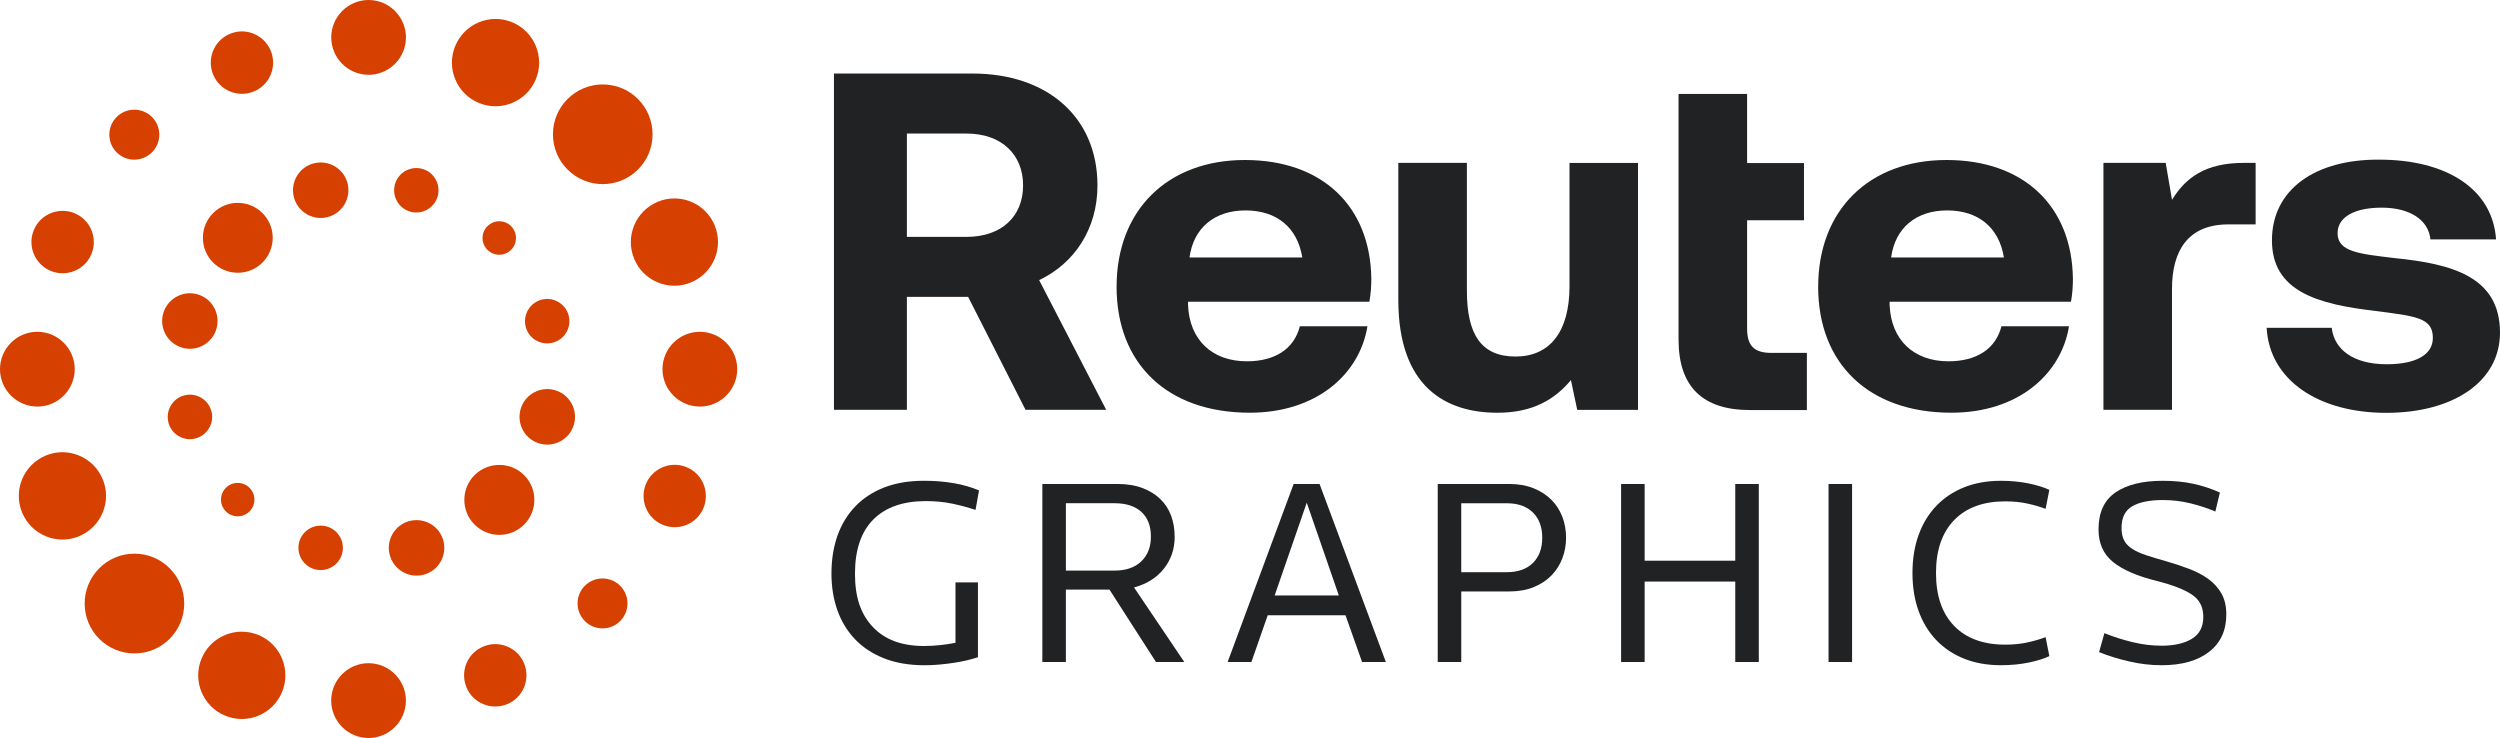 <?xml version="1.0" encoding="UTF-8"?>
<svg id="Layer_2" data-name="Layer 2" xmlns="http://www.w3.org/2000/svg" viewBox="0 0 1608.56 474.84">
  <defs>
    <style>
      .cls-2 {
        fill: #D64000;
      }

      .cls-3 {
        fill: #212223;
      }
    </style>
  </defs>
  <g id="Layer_1-2" data-name="Layer 1">
    <g>
      <path class="cls-2" d="M410.49,63.73c6.04,6.05,9.39,14.13,9.39,22.68s-3.32,16.64-9.39,22.68c-12.49,12.5-32.83,12.5-45.32,0-6.04-6.05-9.39-14.1-9.39-22.68s3.32-16.64,9.39-22.68c6.26-6.27,14.46-9.4,22.66-9.4s16.43,3.13,22.66,9.4Z"/>
      <path class="cls-2" d="M63.85,411.02c-12.49-12.5-12.49-32.86,0-45.37,6.04-6.05,14.08-9.4,22.66-9.4s16.62,3.32,22.66,9.4c12.49,12.5,12.49,32.87,0,45.37-6.07,6.08-14.11,9.4-22.66,9.4s-16.62-3.32-22.66-9.4Z"/>
      <path class="cls-2" d="M308.11,66.23l-.22-.09c-6.82-2.88-12.14-8.24-14.96-15.1-2.88-6.92-2.88-14.54,0-21.49,2.88-6.92,8.26-12.31,15.18-15.2,3.47-1.44,7.11-2.16,10.74-2.16s7.29.72,10.73,2.16c14.3,5.92,21.09,22.37,15.18,36.69-5.92,14.32-22.34,21.12-36.65,15.2Z"/>
      <path class="cls-2" d="M155.61,406.45c3.63,0,7.26.72,10.7,2.13,14.3,5.92,21.09,22.37,15.18,36.69-2.88,6.93-8.26,12.34-15.18,15.2-6.92,2.88-14.52,2.88-21.47,0-14.3-5.92-21.09-22.37-15.18-36.69,2.88-6.92,8.26-12.34,15.18-15.2,3.47-1.44,7.1-2.16,10.73-2.16l.03.03Z"/>
      <path class="cls-2" d="M261.2,24.06c0,12.91-10.2,23.47-22.94,24.06h-1.09c-13.27,0-24.04-10.81-24.04-24.06S223.93,0,237.17,0s24.04,10.84,24.04,24.09v-.03Z"/>
      <path class="cls-2" d="M213.1,450.78c0-13.29,10.8-24.06,24.03-24.06s24.04,10.81,24.04,24.06-10.8,24.06-24.04,24.06-24.03-10.81-24.03-24.06Z"/>
      <path class="cls-2" d="M163.34,58.84c-4.94,2.04-10.36,2.04-15.34,0-4.98-2.07-8.83-5.92-10.86-10.87-4.22-10.24.63-21.99,10.86-26.22,2.5-1.03,5.07-1.54,7.64-1.54,7.89,0,15.34,4.7,18.56,12.41,2.03,4.98,2.03,10.43,0,15.35-2.03,4.98-5.88,8.84-10.86,10.87Z"/>
      <path class="cls-2" d="M310.97,416c2.5-1.04,5.1-1.57,7.7-1.57s5.2.53,7.67,1.53c4.98,2.07,8.83,5.92,10.86,10.87,2.04,4.98,2.04,10.43,0,15.35-2.03,4.98-5.88,8.83-10.86,10.87-4.97,2.04-10.39,2.04-15.36,0-4.98-2.04-8.83-5.89-10.86-10.87-2.03-4.98-2.03-10.4,0-15.35,2.04-4.95,5.89-8.8,10.86-10.84Z"/>
      <path class="cls-2" d="M97.8,75.29c6.17,6.17,6.26,16.1.31,22.4l-.34.34c-6.26,6.27-16.46,6.27-22.72,0-6.26-6.27-6.26-16.48,0-22.75,3.13-3.13,7.23-4.7,11.36-4.7s8.23,1.57,11.36,4.7h.03Z"/>
      <path class="cls-2" d="M376.34,376.9c3.1-3.13,7.23-4.7,11.33-4.7s8.23,1.57,11.36,4.7c3.04,3.01,4.69,7.05,4.69,11.34s-1.66,8.33-4.69,11.37c-6.26,6.3-16.43,6.27-22.72,0-3.04-3.04-4.69-7.11-4.69-11.37s1.66-8.3,4.69-11.34h.03Z"/>
      <path class="cls-2" d="M32.61,174.29c-10.23-4.23-15.08-16.01-10.86-26.22,2.03-4.98,5.88-8.84,10.86-10.87,2.5-1,5.1-1.54,7.7-1.54s5.2.5,7.67,1.54c10.23,4.23,15.09,16.01,10.86,26.22-2.03,4.98-5.88,8.84-10.86,10.87-4.98,2.04-10.42,2.04-15.34,0h-.03Z"/>
      <path class="cls-2" d="M441.79,300.61c4.97,2.04,8.82,5.89,10.86,10.87,2.03,4.98,2.03,10.4,0,15.35-4.23,10.21-15.96,15.1-26.2,10.84-4.98-2.04-8.82-5.89-10.86-10.87-2.03-4.98-2.03-10.4,0-15.35,3.19-7.71,10.67-12.38,18.56-12.38,2.54,0,5.13.5,7.64,1.54Z"/>
      <path class="cls-2" d="M0,237.54c0-13.28,10.8-24.06,24.04-24.06s24.04,10.81,24.04,24.06-10.8,24.06-24.04,24.06S0,250.8,0,237.54Z"/>
      <path class="cls-2" d="M426.26,237.54c0-13.28,10.8-24.06,24.04-24.06s24.04,10.81,24.04,24.06-10.8,24.06-24.04,24.06-24.04-10.81-24.04-24.06Z"/>
      <path class="cls-2" d="M14.24,329.81c-5.92-14.32.88-30.73,15.18-36.69,6.92-2.88,14.52-2.88,21.47,0,6.92,2.88,12.3,8.27,15.18,15.2,2.88,6.93,2.88,14.54,0,21.49-2.88,6.92-8.26,12.31-15.18,15.2-6.92,2.88-14.52,2.88-21.47,0-6.92-2.88-12.3-8.27-15.18-15.2Z"/>
      <path class="cls-2" d="M408.04,166.49c-2.85-6.92-2.85-14.54,0-21.46,2.88-6.92,8.26-12.31,15.18-15.2,3.47-1.47,7.1-2.16,10.67-2.16,11.02,0,21.47,6.52,25.95,17.33,5.92,14.32-.88,30.73-15.18,36.69-6.92,2.88-14.52,2.88-21.47,0-6.92-2.88-12.3-8.27-15.18-15.2h.03Z"/>
      <path class="cls-2" d="M305.36,305.69c-8.79,8.77-8.79,23.09,0,31.86,8.79,8.8,23.07,8.8,31.86,0,4.26-4.26,6.6-9.9,6.6-15.92s-2.35-11.69-6.6-15.91c-4.38-4.39-10.14-6.58-15.9-6.58s-11.58,2.19-15.96,6.55h0Z"/>
      <path class="cls-2" d="M117.55,223.79c-9.51-2.54-15.15-12.34-12.61-21.87,1.25-4.61,4.19-8.46,8.33-10.84,2.72-1.6,5.79-2.41,8.86-2.41,1.53,0,3.1.19,4.63.6,4.6,1.25,8.45,4.2,10.83,8.33,2.38,4.14,3,8.96,1.78,13.57-2.53,9.52-12.33,15.2-21.85,12.63h.03Z"/>
      <path class="cls-2" d="M347.49,285.48c-4.6-1.25-8.45-4.2-10.83-8.33-2.38-4.14-3-8.96-1.78-13.57,1.25-4.61,4.19-8.46,8.32-10.84,2.75-1.6,5.82-2.41,8.89-2.41,1.28,0,2.56.13,3.82.41l.85.22c9.51,2.54,15.15,12.38,12.61,21.87-1.25,4.61-4.19,8.46-8.32,10.84-4.13,2.38-8.95,3.04-13.55,1.79v.03Z"/>
      <path class="cls-2" d="M108.41,271.95c-1.97-7.36,2.16-14.91,9.3-17.3l.81-.22c7.61-2.07,15.46,2.51,17.49,10.12,1,3.7.5,7.55-1.44,10.87-1.91,3.29-5.01,5.67-8.67,6.67-3.69,1-7.51.5-10.86-1.44-3.29-1.91-5.66-5.01-6.67-8.68l.03-.03Z"/>
      <path class="cls-2" d="M344.92,219.06l-.63-.38c-2.97-1.94-5.1-4.86-6.01-8.3-2.03-7.64,2.47-15.48,10.11-17.55,7.57-2.04,15.46,2.51,17.49,10.12,2.03,7.61-2.47,15.48-10.11,17.51-3.69,1-7.51.47-10.86-1.44v.03Z"/>
      <path class="cls-2" d="M160.96,328.65l-.41.41c-4.19,4.2-11.02,4.2-15.21,0-4.19-4.2-4.19-10.99,0-15.2,4.19-4.2,11.02-4.2,15.21,0,2.03,2.04,3.16,4.73,3.16,7.61,0,2.69-.97,5.2-2.75,7.18Z"/>
      <path class="cls-2" d="M328.84,145.53c2.03,2.04,3.16,4.73,3.16,7.61s-1.13,5.58-3.16,7.61c-4.19,4.2-11.02,4.2-15.21,0-2.03-2.07-3.16-4.73-3.16-7.61s1.13-5.58,3.16-7.61c2.07-2.04,4.73-3.16,7.61-3.16s5.57,1.1,7.61,3.13v.03Z"/>
      <path class="cls-2" d="M218.7,345.32c1.91,3.29,2.41,7.18,1.44,10.87-1,3.7-3.35,6.77-6.67,8.68-3.32,1.91-7.17,2.41-10.86,1.44-7.61-2.04-12.14-9.9-10.11-17.51,1-3.7,3.35-6.77,6.67-8.68,3.29-1.91,7.14-2.41,10.86-1.44,3.69,1,6.76,3.35,8.67,6.67v-.03Z"/>
      <path class="cls-2" d="M255.51,129.58c-1.91-3.29-2.41-7.17-1.44-10.87,1-3.7,3.35-6.77,6.67-8.68,2.19-1.25,4.63-1.91,7.1-1.91,1.25,0,2.47.16,3.72.47,3.69,1,6.76,3.35,8.67,6.67,1.91,3.29,2.41,7.17,1.44,10.87-2.03,7.61-9.89,12.16-17.49,10.12-3.69-1-6.76-3.35-8.67-6.67Z"/>
      <path class="cls-2" d="M276.98,337.08l.75.44c3.73,2.41,6.38,6.08,7.54,10.37,2.54,9.52-3.1,19.33-12.61,21.87-4.63,1.26-9.42.6-13.55-1.78-4.13-2.38-7.07-6.24-8.32-10.84-1.25-4.61-.6-9.43,1.78-13.57,2.38-4.13,6.23-7.08,10.83-8.33,1.57-.41,3.13-.59,4.67-.59,3.1,0,6.13.81,8.89,2.41l.03.03Z"/>
      <path class="cls-2" d="M210.97,139.64c-9.48,2.54-19.28-3.13-21.85-12.63-2.53-9.52,3.1-19.33,12.61-21.87,1.53-.41,3.07-.6,4.6-.6,7.89,0,15.12,5.26,17.24,13.22,2.53,9.52-3.1,19.33-12.61,21.87Z"/>
      <path class="cls-2" d="M153.01,175.51c12.41,0,22.47-10.07,22.47-22.49s-10.06-22.49-22.47-22.49-22.47,10.07-22.47,22.49,10.06,22.49,22.47,22.49Z"/>
    </g>
    <g>
      <g>
        <path class="cls-3" d="M536.58,47.31h89.16c48.17,0,80.4,28.11,80.4,72.02,0,27.83-14.7,50.07-37.53,60.9l43.15,83.46h-51.91l-36.92-72.66h-39.42v72.66h-46.93V47.31ZM583.51,85.94v66.46h38.49c22.22,0,36.28-12.98,36.28-33.07s-14.06-33.39-36.28-33.39h-38.49Z"/>
        <path class="cls-3" d="M718.44,184.54c0-49.47,32.83-81.59,82.57-81.59s80.72,29.66,81.33,76.35c0,4.65-.32,9.89-1.25,14.85h-116.68v2.15c.93,22.55,15.63,36.17,37.85,36.17,17.84,0,30.34-7.74,34.11-22.55h43.48c-5.02,30.93-32.83,55.63-75.7,55.63-53.48,0-85.71-31.84-85.71-80.99ZM837.93,165.68c-3.13-19.46-16.59-30.29-36.6-30.29s-33.47,11.44-35.97,30.29h72.57Z"/>
        <path class="cls-3" d="M1009.81,104.84h44.12v158.89h-39.1l-4.06-19.17c-10.32,12.35-24.39,21.01-47.25,21.01-33.15,0-63.81-16.39-63.81-72.66v-88.1h44.12v82.23c0,28.43,9.4,42.36,31.3,42.36s34.72-15.76,34.72-45.14v-79.45l-.03.03Z"/>
        <path class="cls-3" d="M1080.01,60.42h44.12v44.51h36.6v36.8h-36.6v69.56c0,11.12,4.38,15.77,15.63,15.77h22.83v36.77h-36.6c-30.66,0-45.97-15.13-45.97-45.42V60.42Z"/>
        <path class="cls-3" d="M1169.86,184.54c0-49.47,32.83-81.59,82.57-81.59s80.72,29.66,81.33,76.35c0,4.65-.32,9.89-1.25,14.85h-116.68v2.15c.93,22.55,15.63,36.17,37.85,36.17,17.84,0,30.34-7.74,34.11-22.55h43.47c-5.02,30.93-32.83,55.63-75.7,55.63-53.48,0-85.7-31.84-85.7-80.99ZM1289.36,165.68c-3.13-19.46-16.59-30.29-36.6-30.29s-33.47,11.44-35.96,30.29h72.57Z"/>
        <path class="cls-3" d="M1451.32,104.8v39.58h-17.52c-26.28,0-36.28,17.31-36.28,41.41v77.9h-44.12V104.8h40.06l4.06,23.79c8.76-14.21,21.26-23.79,46.29-23.79h7.51Z"/>
        <path class="cls-3" d="M1500.28,210.87c1.57,13.9,13.74,23.5,35.35,23.5,18.45,0,29.73-5.88,29.73-16.99,0-12.98-10.94-13.9-36.92-17.31-37.53-4.33-66.62-12.67-66.62-45.42s27.84-52.25,69.11-51.93c43.16,0,72.89,18.86,75.09,51.3h-42.23c-1.25-12.67-13.46-20.41-31.29-20.41s-28.45,6.19-28.45,16.4c0,12.07,13.78,13.3,36.92,16.08,36.92,3.69,67.58,12.07,67.58,47.92,0,31.52-30.02,51.62-73.21,51.62s-75.06-20.72-76.94-54.71h41.91l-.03-.03Z"/>
      </g>
      <g>
        <path class="cls-3" d="M534.98,369.02c0-8.94,1.29-17.05,3.87-24.34,2.58-7.28,6.39-13.56,11.44-18.83,5.04-5.27,11.27-9.34,18.66-12.21,7.4-2.86,15.91-4.3,25.54-4.3,13.76,0,25.57,2.06,35.43,6.19l-2.24,12.56c-4.82-1.6-9.83-2.95-15.05-4.04-5.22-1.09-10.87-1.63-16.94-1.63-14.68,0-25.94,3.96-33.8,11.87-7.86,7.91-11.78,19.55-11.78,34.92s3.84,26.09,11.52,34.23c7.68,8.14,18.63,12.21,32.85,12.21,3.55,0,7.14-.2,10.75-.6,3.61-.4,6.79-.89,9.55-1.46v-38.87h14.45v48.16c-2.06.69-4.42,1.35-7.05,1.98-2.64.63-5.48,1.17-8.51,1.63-3.04.46-6.17.83-9.37,1.12-3.21.29-6.36.43-9.46.43-9.86,0-18.55-1.49-26.06-4.47-7.51-2.98-13.76-7.11-18.75-12.38-4.99-5.27-8.75-11.49-11.27-18.66-2.52-7.16-3.78-14.99-3.78-23.48Z"/>
        <path class="cls-3" d="M755.82,345.29c0,7.91-2.32,14.79-6.97,20.64-4.64,5.85-11.04,9.86-19.18,12.04l32.34,47.99h-18.23l-29.93-46.61h-28.04v46.61h-15.14v-114.55h48.5c5.96,0,11.24.86,15.82,2.58,4.58,1.72,8.43,4.07,11.52,7.05,3.1,2.98,5.42,6.54,6.97,10.66,1.55,4.13,2.32,8.66,2.32,13.59ZM740.52,345.29c0-6.88-2.04-12.18-6.11-15.91-4.07-3.72-9.83-5.59-17.29-5.59h-31.3v43.34h31.3c7.34,0,13.07-1.98,17.2-5.93s6.19-9.26,6.19-15.91Z"/>
        <path class="cls-3" d="M832.36,311.41h16.68l42.66,114.55h-15.31l-10.66-30.1h-50.05l-10.49,30.1h-15.31l42.48-114.55ZM820.15,383.13h41.28l-20.64-59.68-20.64,59.68Z"/>
        <path class="cls-3" d="M925.07,311.41h46.1c5.85,0,11.03.92,15.57,2.75,4.53,1.84,8.34,4.3,11.44,7.4s5.44,6.74,7.05,10.92c1.6,4.19,2.41,8.69,2.41,13.5s-.8,9.15-2.41,13.33c-1.61,4.19-3.96,7.86-7.05,11.01-3.1,3.16-6.91,5.65-11.44,7.48-4.53,1.84-9.72,2.75-15.57,2.75h-30.96v45.41h-15.14v-114.55ZM969.44,368.16c7.22,0,12.84-1.98,16.86-5.93,4.01-3.96,6.02-9.37,6.02-16.25s-2.01-12.3-6.02-16.25c-4.02-3.96-9.63-5.93-16.86-5.93h-29.24v44.38h29.24Z"/>
        <path class="cls-3" d="M1043.06,311.41h15.14v49.36h58.31v-49.36h15.14v114.55h-15.14v-51.77h-58.31v51.77h-15.14v-114.55Z"/>
        <path class="cls-3" d="M1176.53,311.41h15.14v114.55h-15.14v-114.55Z"/>
        <path class="cls-3" d="M1245.67,368.68c0,14.68,3.9,26.03,11.7,34.06,7.8,8.03,18.75,12.04,32.85,12.04,5.16,0,9.86-.46,14.1-1.38,4.24-.92,8.2-2.06,11.87-3.44l2.41,12.21c-3.33,1.61-7.74,2.98-13.24,4.13-5.5,1.14-11.47,1.72-17.89,1.72-8.83,0-16.74-1.41-23.74-4.21-7-2.81-12.96-6.79-17.89-11.95-4.93-5.16-8.72-11.38-11.35-18.66-2.64-7.28-3.96-15.45-3.96-24.51s1.32-17.23,3.96-24.51c2.64-7.28,6.42-13.5,11.35-18.66,4.93-5.16,10.89-9.14,17.89-11.95,6.99-2.81,14.91-4.21,23.74-4.21,6.42,0,12.38.58,17.89,1.72,5.5,1.15,9.92,2.52,13.24,4.13l-2.41,12.21c-3.67-1.38-7.63-2.52-11.87-3.44-4.24-.92-8.94-1.38-14.1-1.38-14.1,0-25.06,4.02-32.85,12.04-7.8,8.03-11.7,19.38-11.7,34.06Z"/>
        <path class="cls-3" d="M1432.46,395.34c0,10.32-3.7,18.35-11.09,24.08-7.4,5.74-17.57,8.6-30.53,8.6-6.88,0-13.82-.8-20.81-2.41-7-1.6-13.48-3.61-19.44-6.02l3.44-12.21c5.62,2.3,11.61,4.21,17.97,5.76,6.36,1.55,12.64,2.32,18.83,2.32,8.14,0,14.65-1.49,19.52-4.47,4.87-2.98,7.31-7.68,7.31-14.1s-2.47-11.09-7.4-14.36c-4.93-3.27-12.38-6.16-22.36-8.69-12.62-3.1-22.05-7.16-28.29-12.21-6.25-5.04-9.37-12.04-9.37-20.98,0-10.89,3.64-18.83,10.92-23.82,7.28-4.99,17.4-7.48,30.36-7.48,7.34,0,13.99.66,19.95,1.98,5.96,1.32,11.58,3.18,16.86,5.59l-2.92,12.21c-4.82-2.06-10.12-3.81-15.91-5.25-5.79-1.43-11.73-2.15-17.8-2.15-8.49,0-15.05,1.32-19.69,3.96-4.64,2.64-6.97,7.34-6.97,14.1,0,3.21.57,5.88,1.72,8,1.15,2.12,2.89,3.93,5.25,5.42,2.35,1.49,5.33,2.84,8.94,4.04,3.61,1.2,7.88,2.49,12.81,3.87,5.16,1.49,10.09,3.13,14.79,4.9,4.7,1.78,8.83,3.96,12.38,6.54,3.55,2.58,6.36,5.71,8.43,9.37,2.06,3.67,3.1,8.14,3.1,13.42Z"/>
      </g>
    </g>
  </g>
</svg>